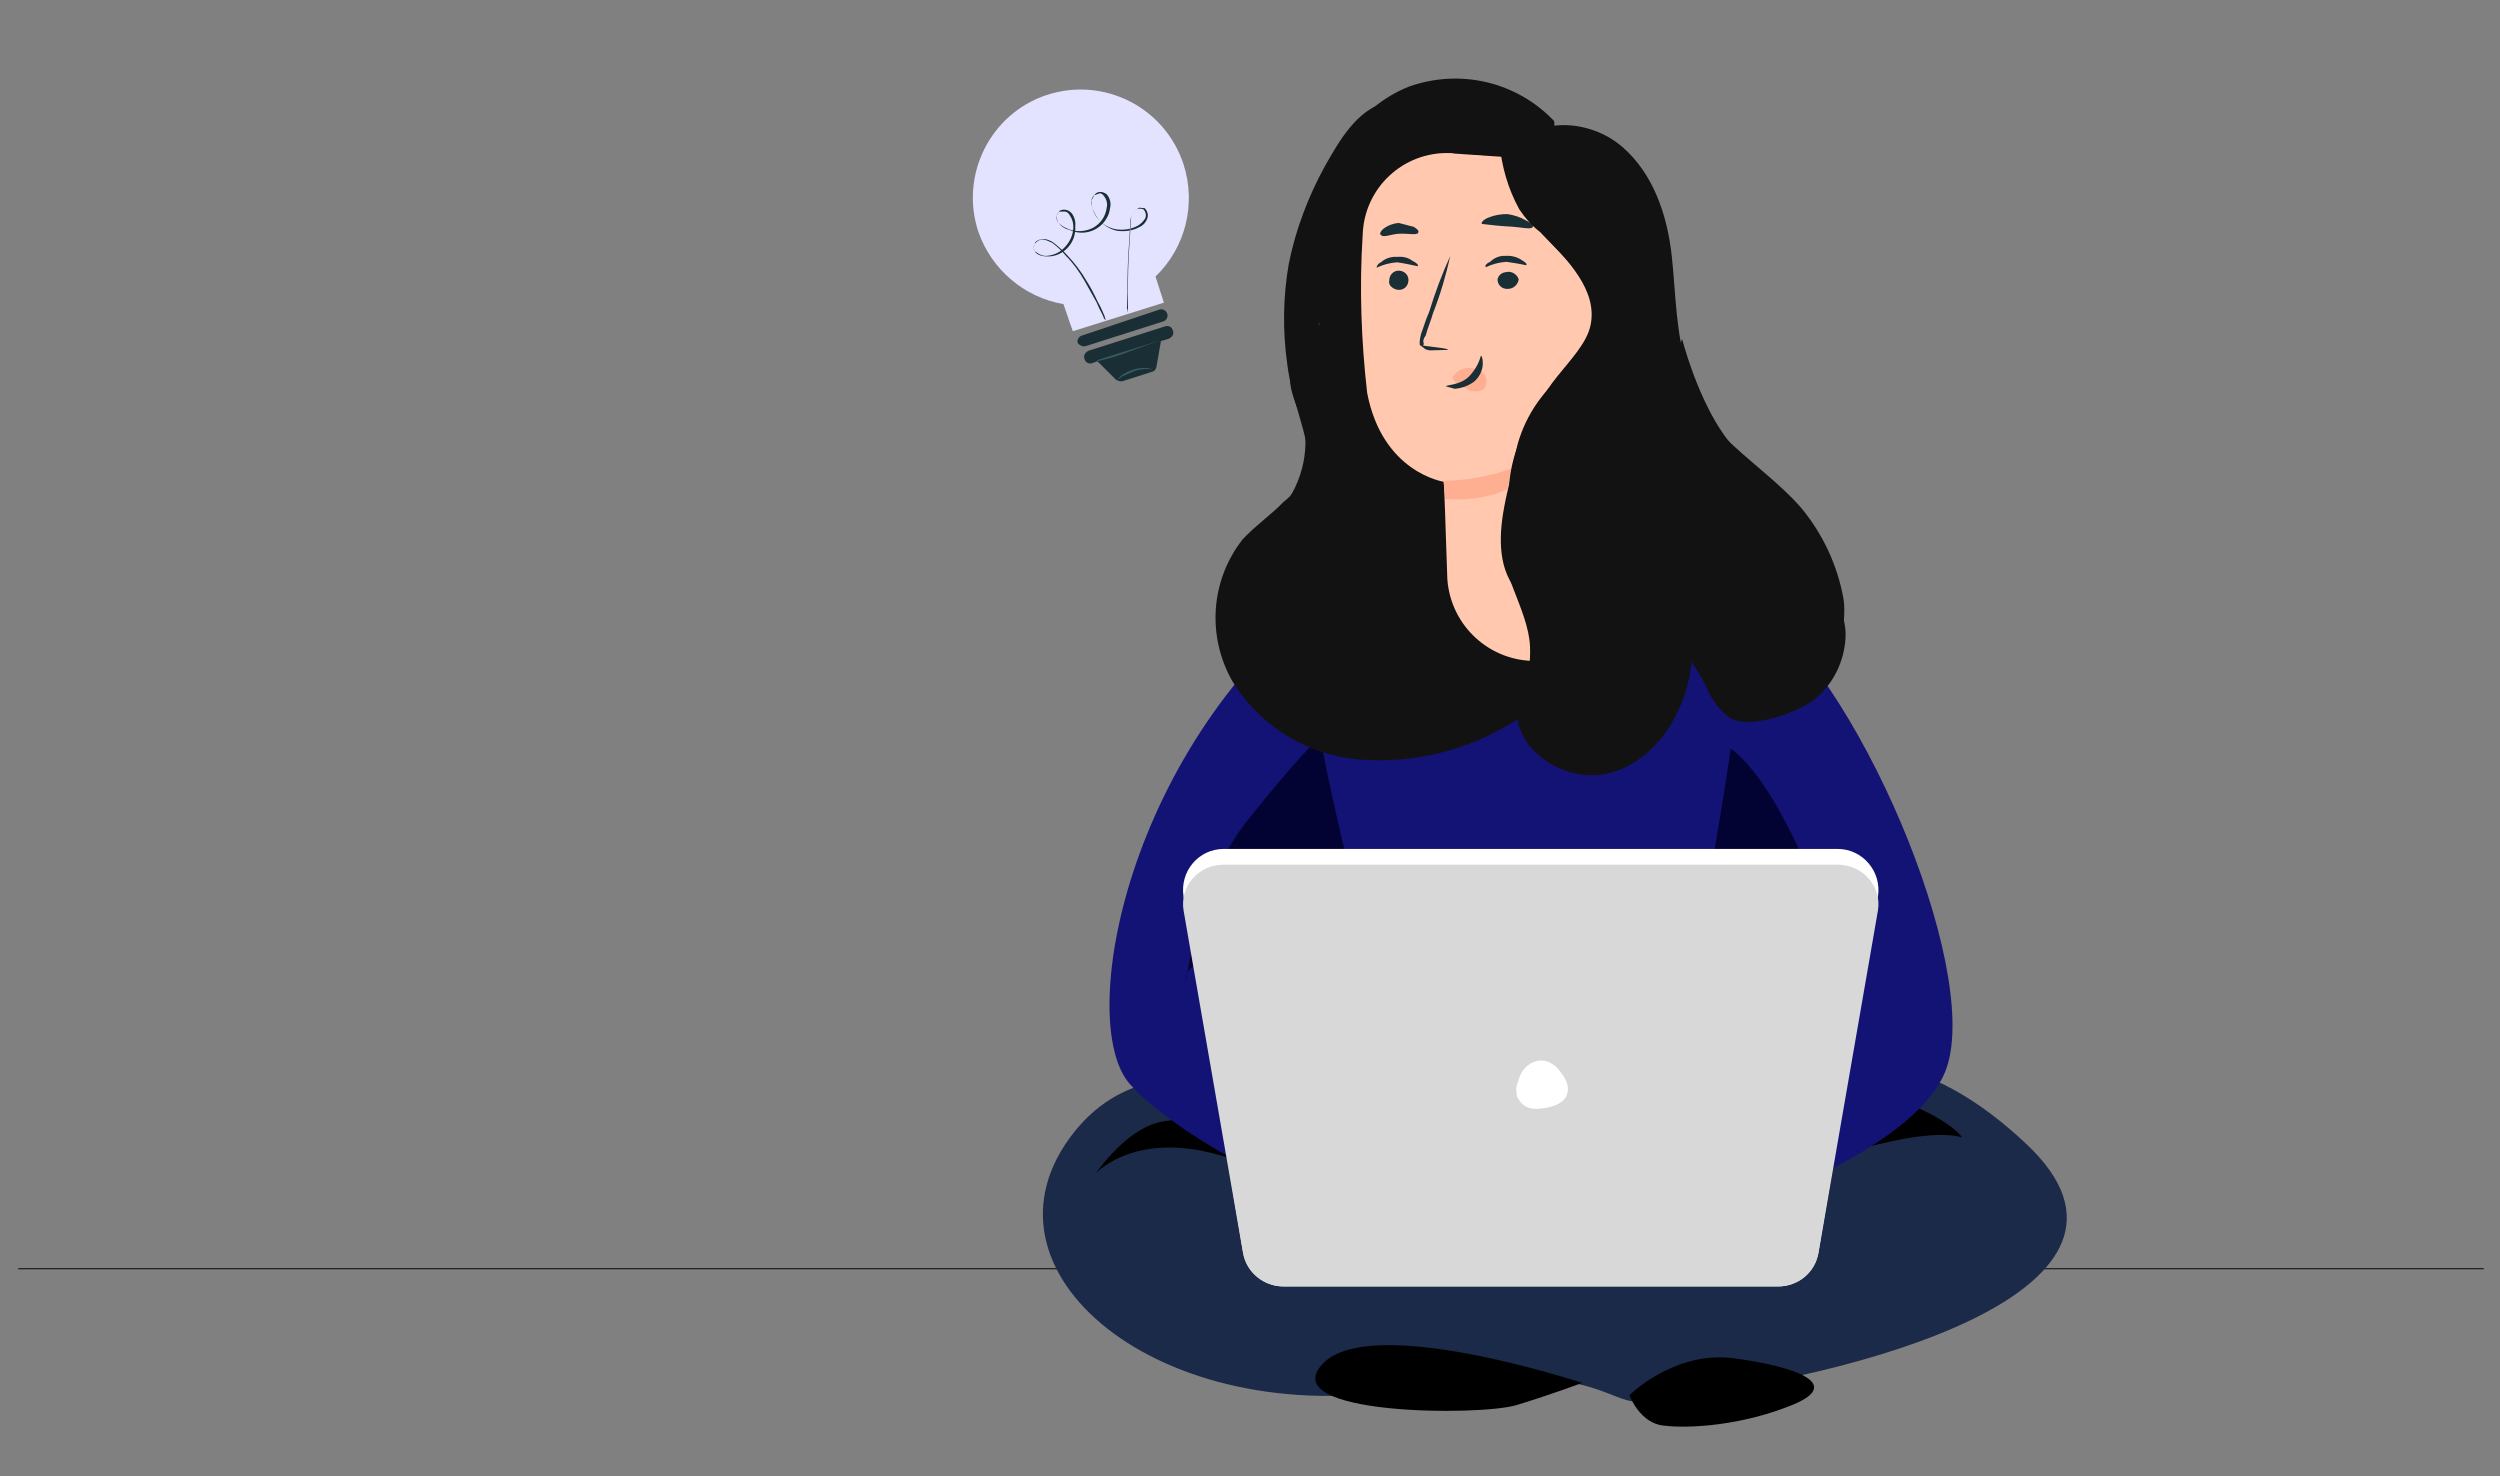 <?xml version="1.0" encoding="utf-8"?>
<!-- Generator: Adobe Illustrator 24.1.2, SVG Export Plug-In . SVG Version: 6.00 Build 0)  -->
<svg version="1.2" baseProfile="tiny" id="Layer_1" xmlns="http://www.w3.org/2000/svg" xmlns:xlink="http://www.w3.org/1999/xlink"
	 x="0px" y="0px" viewBox="0 0 508 300" overflow="visible" xml:space="preserve">
<rect x="0" y="0" width="508" height="300" fill="#808080" stroke="none"/>
<g id="Layer_1_2_">
	<g id="Layer_1_1_">
		<g id="Layer_1-2">
			<line fill="none" stroke="#1C1C1C" stroke-width="0.25" stroke-miterlimit="10" x1="3.7" y1="257.8" x2="504.7" y2="257.8"/>
		</g>
	</g>
</g>
<g id="Isolation_Mode">
	<g>
		<path fill="#1B2A49" d="M312.8,255.8c0,0-66.4-61-94.5-25.8c-22.4,28.1,17.4,61,68.3,52.2c35.9-6.2,39.9,2.8,46.2,2.6
			c46.7-4.7,109.7-23.2,79.1-52.2c-41.8-39.6-70,2.4-84.6,12.8C312.8,255.8,312.8,255.8,312.8,255.8z"/>
		<path d="M398.7,231.1c-17.5-4.8-84,27.8-84,27.8s-57.9-23.1-71.8-25.3c-13.9-2.2-20.2,4.8-20.2,4.8s6.5-9.7,14.1-10.6
			c7.6-0.9,18.6-3.3,18.6-3.3s110.9-7,125.5-2.6C395.6,226.3,398.7,231.1,398.7,231.1z"/>
		<path fill="#FFD24F" d="M303.6,98.3c-2.8,0.6-47.1,27.4-47.6,38.7c-0.5,11.2,12.1,102.4,36.6,114.2c24.5,11.9,51.9,0,51.9,0
			s28.7-98.6,20.2-117.3s-47.2-35.6-47.2-35.6S303.6,98.3,303.6,98.3z"/>
		<path fill="#131375" d="M271.1,119.5c-42.3,31.5-52.6,88.3-41.5,100.8c7.8,8.8,37.4,28.2,63,26.9c25.6-1.2,49.6,2.1,49.6,2.1
			s43.9-12.4,52.7-30.7c8.8-18.3-15.5-77.7-37.3-94.9C335.7,106.7,271.1,119.5,271.1,119.5z"/>
		<path fill="#030333" d="M351.7,152.1c12,8.9,22.4,42.5,22.4,42.5s-26.9,5.8-32.5,11.7c-5.6,5.8,0.8-2.2,4-18.3
			C348.8,171.8,351.7,152.1,351.7,152.1z"/>
		<path fill="#030333" d="M268.3,149.6c2.8,17.8,16.2,67.3,16.2,67.3s-12.4-19.6-25.5-20.7c-13.2-1.1-18-1.4-18,3.1
			c0,0.9,2.2-19.7,12.4-32.5C263.5,154.1,268.3,149.6,268.3,149.6z"/>
		<path fill="#FFFFFF" d="M361.3,261.4H260.8c-4,0-7.5-2.9-8.2-6.9l-12.1-72.3c-0.8-5.1,3-9.7,8.2-9.7h124.7c5.1,0,9,4.6,8.2,9.7
			l-12.1,72.3C368.8,258.5,365.4,261.4,361.3,261.4z"/>
		<path fill="#D8D8D8" d="M361.3,261.4H260.8c-4,0-7.5-2.8-8.2-6.7L240.5,185c-0.8-4.9,3-9.3,8.2-9.3h124.7c5.1,0,9,4.4,8.2,9.3
			l-12.1,69.7C368.8,258.6,365.4,261.4,361.3,261.4z"/>
		<path d="M321.5,281c-0.4-0.1-43.2-14.3-52.8-3.8c-9.6,10.4,32,10.6,39.5,8.3C315.7,283.2,321.5,281,321.5,281z"/>
		<path d="M331.1,283.5c0,0,9.1-9.1,21.2-7.5s22.4,5.1,12.1,9.4c-10.4,4.3-21.2,4.9-26.2,4.3C333.2,289.3,331.1,283.5,331.1,283.5z"
			/>
		<path fill="#FFFFFF" d="M295.1,103.5l-0.9-0.8c-0.6-0.7-0.5-1.7,0.2-2.3c0.1,0,0.1-0.1,0.2-0.1c10.9-7.9,18.7-19.3,22.1-32.3
			c1.6-6.2,2.1-12.6,1.5-19c0-1,0.8-1.9,1.8-1.9c0.9,0,1.7,0.6,1.9,1.5c0.5,6.8-0.1,13.7-1.9,20.3c-3.4,13.8-11.6,25.9-23.1,34.2
			C296.4,103.4,295.7,103.6,295.1,103.5z"/>
		<path fill="#121212" d="M307.3,30.8c0.5,2.3,0.8,4.6,1.5,7c0.8,2.4,5.1,1.6,4.5-1.3s-1-4.7-1.5-7c-0.4-1.2-1.7-1.9-2.9-1.6
			C307.8,28.3,307.1,29.5,307.3,30.8z"/>
		<path fill="#121212" d="M369.4,120.2c2-5.8-2.5-12.8-6.9-16.4c-4.3-3.6-2.5-1.2-3.3,0c-0.9,1.2,0.5,10.1,2.5,13.9
			c2.1,3.8,4.8,0.7,4.4-1.9c-0.8-2.8-1.9-5.5-3.2-8c-1.1-2.2-4.8-0.7-4.1,2l0.8,3.3c0.5,0.9,0.8,2,0.9,3c-0.5,2.9,4.2,4.1,4.4,1.1
			c0-3-0.5-6-1.6-8.7l-4.4,1.9c1.1,2.2,2,4.5,2.7,6.8l4-1.7l-2-4.1c-0.1-0.8-1.8-3.8-1.1-4.4l-3.4,0.2c3.2,2.5,7.2,7.6,5.8,12
			C363.6,123.4,368.3,123.3,369.4,120.2L369.4,120.2z"/>
		<g>
			<path fill="#121212" d="M341.8,68.9c2.9,10.4,7.1,18.7,11.3,22.8c4.2,4.1,8.5,9.1,8.4,14.9c-0.4,2.3-0.4,4.7,0.2,7
				c1.2,2.8,5,3.2,7.4,4.7c3.9,2.4,6.2,6.9,5.9,11.5c-0.3,4.4-2.2,8.6-5.5,11.6c-3.3,3.3-13.6,6.8-17.8,4.6c-2.3-1.6-4-3.9-5-6.5
				c-6.4-13-22.1-20.6-17.5-39.9"/>
			<path fill="#121212" d="M315.8,24.6c-7.6-8-19.1-10.7-29.5-7c-10.3,4.1-17,14.2-17,25.3c0,6.6,2.8,14,0,20.5s-6.4,7.8-7.1,12.6
				c-0.7,4.8,4.2,10.7,3.8,16.5c-0.4,3.7-2.2,7.2-5.2,9.5c-2.6,2.7-5.6,4.7-8.3,7.6c-6.5,8.3-7.3,19.6-2.1,28.8
				c5.5,9,14.8,14.8,25.3,15.9c10.4,0.9,20.8-1.3,29.9-6.5c5.9-3.1,11.1-7.6,15-13.1c3.7-5.8,4.4-13,1.9-19.4"/>
			<path fill="#FFC8AF" d="M328.8,33.5v5.3l1.2,78.9c-0.2,9.3-7.9,16.7-17.2,16.6c-0.1,0-0.2,0-0.3,0l0,0c-9.6,0.3-17.7-7-18.4-16.6
				c-0.3-9.8-0.7-19.8-0.7-19.8s-12.5-1.8-15.6-18.1c-1.2-10.6-1.6-21.4-0.9-32.1c0.3-9.5,8.2-16.9,17.7-16.6c0.3,0,0.6,0,0.9,0.1
				L328.8,33.5z"/>
			<path fill="#1A2E35" d="M282.3,57c-0.3,1,0.9,1.9,2,1.9s1.9-0.9,1.9-2s-0.9-1.9-2-1.9C283.2,55,282.3,55.8,282.3,57L282.3,57z"/>
			<path fill="#1A2E35" d="M279.7,54.4c1.3-0.6,2.7-1,4.2-1.1c1.4,0.2,2.8,0.5,4.2,0.8c0.1-0.3-0.1-0.6-1.1-1.1
				c-0.9-0.7-2-0.9-3.1-0.8c-1.2-0.1-2.4,0.3-3.3,1.1C280.1,53.5,279.8,53.9,279.7,54.4z"/>
			<path fill="#1A2E35" d="M304.3,56.8c0,1,0.8,1.9,1.9,1.9c0.1,0,0.1,0,0.2,0c1.1,0,2-0.8,2.2-1.9c-0.3-1.1-1.5-1.8-2.6-1.5
				C305,55.4,304.4,56.1,304.3,56.8z"/>
			<path fill="#1A2E35" d="M301.9,54.3c1.3-0.6,2.7-1,4.2-1.1c1.3,0.2,2.7,0.4,4,0.7c0.3-0.2-0.1-0.6-0.8-1c-1-0.7-2.2-1-3.4-0.9
				c-1.1-0.1-2.3,0.4-3.1,1.2C302.1,53.5,301.7,53.9,301.9,54.3z"/>
			<path fill="#1A2E35" d="M294.2,71.1c0.1-0.3-1.6-0.4-3.7-0.7c-2.1-0.3-1.1,0-1.2-0.6c-0.2-0.6,0-1.1,0.4-1.6
				c0.4-1.6,1.1-3.1,1.5-4.6c1.5-3.8,2.6-7.6,3.5-11.6c-1.7,3.7-3.1,7.5-4.3,11.4c-0.7,1.5-1.1,3.1-1.6,4.3
				c-0.2,0.8-0.4,1.6-0.3,2.4l1.2,0.9l0.8,0.2L294.2,71.1z"/>
			<path fill="#FFAF91" d="M293.3,97.7c7.7-0.1,15.2-2.3,21.8-6.3c0,0-5.1,11.2-21.4,10L293.3,97.7z"/>
			<path fill="#FFAF91" d="M295.4,76.4c0.7-1.2,2.1-1.8,3.5-1.6c1,0,2,0.5,2.7,1.2c0.6,0.8,0.6,1.9,0.1,2.8
				c-0.5,0.7-1.9,0.9-2.9,0.6l-2.9-1.6l-0.6-0.7c-0.3-0.1-0.1-0.6-0.1-0.8"/>
			<path fill="#1A2E35" d="M300.9,72.3c-0.4,1.6-1.3,3.1-2.5,4.3c-1.8,1.7-4.6,1.6-4.6,1.9l1.8,0.5c1.4-0.1,2.8-0.6,4-1.5
				c1-0.9,1.6-2.1,1.7-3.4C301.3,73,301.2,72.4,300.9,72.3z"/>
			<path fill="#1A2E35" d="M301.1,45.5c1.7,0.2,3.4,0.4,5.1,0.5c2.7,0.1,4.8,0.7,5.2,0.2c0.4-0.5-0.3-0.9-1.3-1.4
				c-1.2-0.7-2.5-1.1-3.8-1.3c-1.3,0-2.6,0.2-3.8,0.7C301.6,44.5,300.9,45.2,301.1,45.5z"/>
			<path fill="#1A2E35" d="M280.6,47.7c0.4,0.7,2-0.1,3.6-0.2c1.7-0.1,3.5,0.3,3.9-0.1c0.4-0.5-0.1-0.8-0.8-1.3l-3.1-0.8
				c-1.1,0.1-2.2,0.5-3.1,1.2C280.4,47.1,280.3,47.7,280.6,47.7z"/>
			<path fill="#121212" d="M308.4,28.6c-4.5,5.8,0.1,13.8,5.1,19s11.2,11.4,9.7,18.5s-12.8,13.3-11.1,21.8c0.6,2.9,3,5.5,2.8,8.5
				s-7.1,8.2-9,13.5s4.7,13.9,5,21.5c0.3,7.5-2.4,8.2-2.7,12.6c-0.3,8.8,10.2,15.3,18.8,13.1c8.6-2.2,14.3-10.5,16.2-19.1
				c1.9-8.6-0.8-20.7-2.2-29.3l14.5,3.7c2.9-2.6-0.8-5.5-1.5-9.2c-1.4-9.5-7.7-17.5-10.7-26.5c-2.9-9.1-2.7-16.5-3.6-24.7
				s-3.7-16.7-10.1-22.2s-17.2-6.3-22.2,0.4"/>
			<path fill="#121212" d="M275.2,25.6c-8.3,10.8-13,23.9-13.5,37.5c-0.2,6.9,0.6,13.7,2.6,20.3c2.2,7,0.6,14.6-4.1,20.3
				c-1.1,0.7-1.5,2.2-0.8,3.3c0.7,1.1,2.2,1.5,3.3,0.8c0.3-0.2,0.6-0.5,0.8-0.8c4.5-5.1,6.8-11.8,6.4-18.6
				c-0.4-3.5-1.2-6.9-2.4-10.3c-0.8-3.5-1.2-7-1.2-10.5c-0.6-13.9,3.7-27.6,12.1-38.7C280.2,26.3,276.9,23.3,275.2,25.6z"/>
			<path fill="#121212" d="M281.9,20.7c-6.2,1.5-9.8,8-12.7,13.1c-3.4,6.2-5.9,12.8-7.3,19.7c-1.2,6.8-1.3,13.8-0.3,20.7
				c0.9,7.2,4.2,14.1,4.8,21.4c0.4,2.9,5.1,3,4.7-0.2c-0.3-3.1-3.4-12.8-4.5-19.4c-1.4-6.2-1.5-12.6-0.4-18.9
				c0.8-6.3,2.6-12.5,5.5-18.2c1.4-2.8,3-5.4,4.8-7.9c1.6-2.6,3.9-4.6,6.7-5.8C286.2,24.5,284.9,20.1,281.9,20.7z"/>
			<path fill="#121212" d="M268.2,45.1c-2.1,7.4-4,14.9-5.8,22.6c-0.5,2.1,2.5,4.2,3.8,2.4c1.3-1.9,3.8-10.6,6.8-15.7l-4.3-1.6
				l-2.6,10.1c-1,2.8,3.7,4,4.4,1.1l2.6-10.1c0.1-1.3-1-2.5-2.3-2.5c-0.8,0-1.5,0.3-2,0.9c-2.6,4.6-2.7,10.4-5.9,14.5l3.9,2.1
				c1.6-7.6,3.6-15.1,6-22.5C273.6,43.5,269.2,42.3,268.2,45.1L268.2,45.1z"/>
			<path fill="#121212" d="M304.1,29.1c2.6,4.8,3.1,10.5,7.4,14.3c4.3,3.9,5.3-1.1,3.3-3.3c-1.9-2.2-4.3-9.1-6.6-13.3
				c-0.8-1-2.4-1.2-3.4-0.4C304.1,27.1,303.8,28.2,304.1,29.1z"/>
			<path fill="#121212" d="M304.7,29c0.4,4.7,1.7,9.3,4,13.5c1.2,1.8,2.6,3.4,4.3,4.7l5.7,5.9c1.9,2.2,5.3-1.1,3.3-3.3l-4.8-5.1
				l-4.3-3.9c-2.1-3.7-3.3-7.8-3.6-12c-0.3-1.3-1.6-2.1-2.9-1.8C305.6,27.2,304.9,28,304.7,29z"/>
			<path fill="#121212" d="M312.8,83.1c-3.7,6.6-6.2,13.9-7.4,21.4c-0.9,5.8-0.8,12.8,4.3,16.9s5.7-1.6,3.3-3.3
				c-2.3-1.7-3.6-9.8-2.5-15c1.2-6.2,3.3-12.2,6.2-17.8c0.6-1.1,0.2-2.4-0.9-3C314.7,81.6,313.3,82,312.8,83.1L312.8,83.1z"/>
			<path fill="#121212" d="M314.8,88.3c-2.7,5.4-4.3,11.3-4.7,17.3c-0.1,2.5,4,2.9,4.6,0.3l1.9-7.3l-4.4-1.1l-1.9,7.3
				c-0.1,1.3,1,2.5,2.3,2.5c0.8,0,1.5-0.3,2-0.9c2.3-3.6,2.4-9.3,6.4-11.9s0-5.5-2.3-3.9s-5.3,8.9-8.2,13.7l4.3,1.6l1.9-7.3
				c-0.1-1.3-1.3-2.3-2.6-2.2c-0.7,0.1-1.4,0.5-1.8,1.1l-1.9,7.3l4.5,0.6c0.5-5.2,1.8-10.3,3.8-15.1C319.9,87.7,316,85.6,314.8,88.3
				L314.8,88.3z"/>
			<path fill="#121212" d="M316.2,78.1l-4.8,6.8c-1.8,2.6,2.4,4.8,4.1,2.4l4.8-7.1C322.1,78,318,75.6,316.2,78.1z"/>
			<path fill="#121212" d="M314.5,79.6c-2.7,3.9-4.6,8.3-5.5,13c-0.5,2.9,3.9,4.1,4.4,1.1c1-4.3,2.8-8.3,5.3-11.9
				C320.3,79.5,316.2,77,314.5,79.6z"/>
			<path fill="#121212" d="M318.9,75.2c-5.1,3.7-8.8,9-10.5,15c-1.4,5.5-2.5,12.1,1.5,16.7c4.1,4.6,5.3-1.1,3.3-3.3
				c-1.9-2.2-1.3-9.2-0.1-12.7c1.3-4.7,4.1-8.8,8-11.8C323.6,77.5,321.3,73.4,318.9,75.2L318.9,75.2z"/>
			<path fill="#121212" d="M336.5,70.3c-0.4,13.5,10.9,22.2,19.9,30.3c5.2,4.1,9.3,9.5,11.8,15.7c1.3,2.9,2,6,2.1,9.1
				c0.1,1.7,0.9,7.2-1.1,7.7c-2.1,0.6-1.8,5.1,1.1,4.4c2.9-0.6,5.1-11.2,4.3-15.8c-1.2-6.8-4.2-13.2-8.6-18.5
				c-8.5-9.9-25.3-17.8-24.7-33.2C341.2,67.1,336.7,67.3,336.5,70.3z"/>
			<path fill="#121212" d="M316.7,77.4c-2.2,1.6-3.9,3.7-4.9,6.2c-1.6,2.4-2.8,5.1-3.7,7.9c-0.9,2.6-1.4,5.4-1.5,8.2
				c-0.3,2.4,0.4,4.7,1.9,6.6c0.8,0.4,1.8,0.3,2.5-0.2l0,0c2.9-1.5,0.3-5.5-2.3-3.9l-0.3-0.1l2.5,0.1c0.7,0.5,0.3-2.4,0.4-2.7
				c-0.1-0.8-0.1-1.7,0.1-2.5c0.2-2,0.7-3.9,1.5-5.7c0.7-1.8,1.8-3.7,2.8-5.6c1.1-1.9,1.8-3.7,3.3-4.4c1.1-0.6,1.4-2,0.8-3.1
				C319.2,77.1,317.8,76.8,316.7,77.4L316.7,77.4z"/>
			<g>
				<path fill="#121212" d="M357.7,105.7c2.9,3.7,6,7.4,7.5,11.9c0.9-0.4,1.8-0.8,2.7-1.2c-1.3-2.3-1.9-4.9-1.9-7.6
					c-0.9,0.3-1.9,0.5-2.8,0.8c1.2,2.3,2.1,4.7,2.7,7.2c0.8-0.5,1.7-1,2.5-1.5c-1.4-1.6-2.7-3.2-3.9-4.9c-0.6-0.9-1.2-1.7-1.8-2.6
					c-0.3-0.4-0.5-0.8-0.8-1.2c-0.1-0.2-0.3-0.5-0.4-0.7c0-0.1-0.1-0.1-0.1-0.2c-0.1-0.2-0.1-0.2,0,0c-0.1,0.2-0.3,0.4-0.4,0.7
					c-0.2,0.1-0.4,0.1-0.6,0.1c-0.1,0,0,0.1,0.2,0.1l0.4,0.4c0.4,0.5,0.8,1.1,1.1,1.6c0.8,1.2,1.5,2.4,2.1,3.7
					c1.1,2.4,1.8,5,1.2,7.6c0.9-0.1,1.8-0.2,2.7-0.4c-1-1.9-1.8-3.9-2.4-6c-0.4-1.5-2.4-1.3-2.9,0c-0.5,1.4-0.7,2.8-0.5,4.3
					c1-0.1,2-0.3,2.9-0.4c-0.5-3.3-0.9-6.7-1.4-10c-0.2-1.7-3-1.3-2.9,0.4c0,2.6-0.2,5.3-0.8,7.8c1,0.1,2,0.3,2.9,0.4
					c0.3-3.5,0.5-7,0.8-10.5c0.1-0.8-0.7-1.5-1.5-1.5c-0.9,0-1.4,0.7-1.5,1.5c-0.3,3.5-0.5,7-0.8,10.5c-0.1,1.7,2.6,2.1,2.9,0.4
					c0.6-2.8,0.9-5.7,0.9-8.6c-1,0.1-2,0.3-2.9,0.4c0.5,3.3,0.9,6.7,1.4,10c0.2,1.7,3.2,1.3,2.9-0.4c-0.1-1.2,0-2.3,0.4-3.5
					c-1,0-1.9,0-2.9,0c0.6,2.3,1.5,4.6,2.7,6.7c0.6,1.1,2.4,0.9,2.7-0.4c1.2-5-1-9.8-3.7-13.9c-1-1.6-2.9-4.5-5.2-3
					c-1.3,0.9-1,2.5-0.3,3.7c0.6,1.1,1.3,2.1,2,3.2c1.6,2.4,3.4,4.6,5.3,6.8c1,1.2,2.8-0.1,2.5-1.5c-0.7-2.7-1.7-5.4-3-7.9
					c-0.7-1.4-2.8-0.7-2.8,0.8c0,3.2,0.8,6.3,2.3,9.1c0.8,1.5,3.3,0.5,2.7-1.2c-1.7-5-5-9.2-8.3-13.3c-0.5-0.6-1.6-0.5-2.1,0
					C357.1,104.2,357.2,105.1,357.7,105.7L357.7,105.7z"/>
			</g>
		</g>
		<path fill="#E3E3FF" d="M198.8,47.1c-3.8-11.5,2.4-24,13.9-27.8l0,0c11.6-3.8,24,2.5,27.8,14.1c2.6,8.1,0.4,16.9-5.7,22.8l1.7,5.3
			L218,67.3c0,0-1-2.8-1.9-5.5C208.1,60.4,201.5,54.8,198.8,47.1z"/>
		<path fill="#1A2E35" d="M224.7,65.1l-0.3-1c-0.4-0.9-0.8-1.9-1.3-2.7c-0.7-1.5-1.4-2.9-2.3-4.3c-1.1-1.9-2.4-3.6-3.9-5.2
			c-0.8-0.9-1.7-1.7-2.7-2.5c-0.5-0.4-1.2-0.7-1.8-0.8c-0.7-0.1-1.5,0.1-2,0.6l-0.4,1.1c0.1,0.4,0.3,0.8,0.5,1.1
			c0.6,0.5,1.4,0.7,2.1,0.7c1.6,0.1,3.1-0.5,4.2-1.6c1.2-1.2,1.8-2.8,1.7-4.5c0.1-0.9-0.1-1.7-0.6-2.5c-0.5-0.7-1.4-1.1-2.3-0.8
			c-0.4,0.1-0.7,0.7-0.9,1.1c0,0.5,0.1,0.9,0.3,1.3c0.5,0.8,1.3,1.4,2.3,1.6c2.9,1.4,6.4,0.2,7.8-2.8c0.3-0.6,0.4-1.2,0.5-1.8
			c0.2-0.9-0.1-1.9-0.7-2.6c-0.4-0.3-0.8-0.5-1.3-0.5s-0.9,0.2-1.2,0.6l-0.6,1.1c0,0.5,0,0.9,0.1,1.4c0.3,0.8,0.7,1.6,1.2,2.3
			c1,1.3,2.4,2.2,3.9,2.5c1.6,0.2,3.2,0,4.6-0.8c0.7-0.3,1.2-0.9,1.5-1.6c0.3-0.8,0.1-1.6-0.5-2.2l-1.1-0.1l-0.9,0.6
			c-0.5,0.5-0.8,1.2-0.8,1.8l-0.2,3.7c-0.4,4.8-0.4,8.6-0.4,11.3c0,1,0,2.1,0,3.1c-0.1,0.3,0,0.6-0.1,0.8l0,0c0-0.3,0-0.5-0.1-0.8
			l0.1-3.2c0-2.5,0-6.4,0.4-11.1l0.2-3.7c0.1-0.7,0.4-1.3,0.8-1.8c0.5-0.5,1.1-0.6,1.8-0.4c0.5,0.5,0.7,1.2,0.4,1.9
			c-0.4,0.6-0.9,1.1-1.4,1.4c-1.4,0.8-2.9,1-4.5,0.8c-1.6-0.3-2.9-1.1-3.9-2.4c-0.5-0.7-0.8-1.4-1-2.2c-0.3-0.8-0.2-1.7,0.4-2.3
			l1.1-0.4c0.3-0.1,0.7,0.2,0.9,0.5c0.5,0.6,0.8,1.5,0.6,2.3c-0.2,1.8-1.2,3.3-2.8,4.2c-1.6,0.8-3.5,0.9-5.1,0.2
			c-0.8-0.3-1.6-0.8-2.1-1.5c-0.2-0.4-0.3-0.8-0.2-1.2s0.3-0.7,0.7-0.8h1.1c0.4,0.1,0.7,0.4,0.9,0.8c0.5,0.7,0.7,1.5,0.7,2.3
			c0,1.6-0.7,3.1-1.8,4.2c-1,1.1-2.5,1.7-4,1.7c-0.7-0.1-1.3-0.4-1.8-0.8c-0.5-0.3-0.6-1-0.3-1.5c0.1-0.1,0.1-0.2,0.2-0.3
			c0.4-0.5,1-0.8,1.7-0.7c0.6,0.1,1.2,0.4,1.8,0.7c1,0.8,1.9,1.6,2.7,2.6c1.5,1.5,2.7,3.2,3.8,5.1l2.4,4.3c0.4,0.9,0.8,1.8,1.3,2.7
			c0.1,0.3,0.2,0.6,0.4,0.8L224.7,65.1z"/>
		<path fill="#1A2E35" d="M220.7,70.3l15.7-5c0.6-0.2,1-0.9,0.8-1.5l0,0l0,0c-0.2-0.7-0.9-1.1-1.6-0.9l-15.8,5.3
			c-0.6,0.2-1,0.9-0.8,1.5l0,0l0,0C219.5,70.3,220.1,70.5,220.7,70.3z"/>
		<path fill="#1A2E35" d="M221.1,71.3l15.7-5c0.6-0.2,1.3,0.1,1.5,0.8l0,0c0.3,0.6,0,1.3-0.6,1.6c0,0-0.1,0-0.1,0.1l-1.7,0.5
			l-0.9,5.2c-0.1,0.6-0.5,1-1.1,1.1l-5.6,1.8c-0.6,0.2-1.3,0-1.7-0.4l-3.6-3.6l-1.1,0.4c-0.6,0.2-1.3-0.1-1.5-0.8l0,0
			c-0.3-0.6,0-1.3,0.6-1.6C221,71.4,221,71.3,221.1,71.3z"/>
		<path fill="#375A64" d="M227,77.3l1-0.8l2.5-1.1c0.9-0.3,1.9-0.5,2.8-0.4l1.1,0.1l-1.2-0.3c-1-0.1-2,0-2.9,0.3s-1.8,0.7-2.6,1.3
			L227,77.3z"/>
		<path fill="#375A64" d="M223,73.4c2.1-0.5,4.3-1.1,6.3-1.9l6.3-2.3l-12.7,4L223,73.4z"/>
	</g>
	<g>
		<path fill="#FFFFFF" d="M311.5,222.4c0-0.4,0-0.8,0-1.2c0-0.1,0-0.2,0-0.2c0-0.4,0,0.2,0,0s0.1-0.4,0.1-0.6c0-0.1,0-0.2,0.1-0.2
			c0-0.1,0.1-0.4,0-0.1c0-0.2,0.2-0.3,0.3-0.5c0-0.1,0.1-0.2,0.2-0.2c0,0-0.2,0.3,0,0.1c0.1-0.1,0.3-0.4,0.5-0.4c0,0-0.3,0.2,0,0
			c0.1,0,0.1-0.1,0.2-0.1c0,0,0.2-0.2,0.3-0.1c0,0-0.4,0.1-0.1,0c0,0,0.5-0.2,0.5-0.1c0,0-0.3,0-0.1,0c0.1,0,0.2,0,0.3,0
			c0.3,0-0.3-0.1,0,0c0.1,0,0.1,0,0.2,0.1c0.3,0.1-0.2-0.1,0,0c0.1,0,0.2,0.1,0.2,0.1l0.2,0.1c-0.1,0-0.2-0.2,0,0
			c0.1,0.1,0.3,0.3,0.4,0.4c0.2,0.3-0.1-0.2,0,0c0.1,0.1,0.1,0.2,0.2,0.2c0.1,0.1,0.2,0.3,0.3,0.4c0.2,0.4,0.5,0.7,0.6,1.1
			c0-0.1-0.1-0.3,0,0c0,0,0.1,0.4,0,0.2c0-0.2,0,0.1,0,0.1s0.1-0.4,0-0.1c0,0.1,0,0.1-0.1,0.2c0,0.2,0.2-0.3,0-0.1l-0.1,0.1
			c0.2-0.2,0.2-0.2,0.1-0.1l-0.1,0.1c0,0-0.1,0.1-0.2,0.1c0,0,0.3-0.2,0.1-0.1c-0.1,0.1-0.3,0.2-0.4,0.2s-0.1,0.1-0.2,0.1
			c-0.3,0.1,0.3-0.1,0.1,0c-0.2,0-0.3,0.1-0.5,0.2c-0.3,0.1-0.6,0.1-0.9,0.2c-0.1,0-0.3,0,0.1,0c-0.1,0-0.2,0-0.2,0
			c-0.2,0-0.5,0.1-0.7,0.1s-0.4,0-0.5,0s-0.2,0-0.3,0c-0.3,0,0,0,0,0c-0.1,0-0.5-0.1-0.6-0.2c0.3,0.2,0.1,0,0,0s-0.1-0.1-0.2-0.1
			c0.2,0.1,0.2,0.2,0.1,0.1c0-0.1-0.1-0.1-0.2-0.1c-0.2-0.2,0.1,0.1,0.1,0.1c0-0.1-0.2-0.3-0.2-0.4c0.1,0.1,0.1,0.3,0.1,0.1
			c0-0.1-0.1-0.2-0.1-0.2s0-0.1,0-0.2c0.1,0.2,0,0.3,0,0.1c0-0.1,0-0.3,0-0.4c0,0.3-0.1,0.3,0,0.1c0-0.1,0-0.2,0.1-0.2
			c0,0,0.1-0.1,0.1-0.2c0,0.3-0.1,0.2,0,0.1l0.1-0.2c0,0.1-0.2,0.3,0,0l0.1-0.1c0,0.2-0.3,0.2-0.1,0.1l0.2-0.1
			c-0.1,0.1-0.3,0.1-0.1,0.1c0.1,0,0.2,0,0.2-0.1c0.1,0,0.1,0.1-0.1,0c0.1,0,0.3,0,0.5,0s-0.4-0.1-0.1,0c0.1,0,0.1,0,0.2,0
			s0.2,0.1,0.2,0.1s-0.3-0.2-0.1,0c0.1,0.1,0.3,0.2,0.4,0.2c0,0-0.3-0.2-0.1-0.1c0.1,0.1,0.1,0.1,0.2,0.2c0.2,0.2-0.1-0.2-0.1-0.1
			c0,0.1,0.1,0.1,0.1,0.2c0.1,0.2,0-0.1,0-0.1c0,0.1,0.1,0.2,0.1,0.2c0.1,0.2,0,0,0-0.1c0,0,0,0.4,0,0.1v-0.1c0,0.2,0,0.1,0,0
			c-0.1,0.3,0.2-0.2,0,0c0.2-0.2,0.2-0.2,0.1-0.1c0.1,0,0.2-0.1,0.2-0.1c-0.2,0-0.1,0,0.2,0c-0.2,0,0.4,0.1,0,0
			c-0.3,0,0.3,0.2,0.1,0l-0.1-0.1c0.2,0.1,0.2,0.2,0.1,0.1c-0.1-0.1,0,0,0.1,0.2l-0.1-0.1c0,0,0.1,0.4,0.1,0.2c0.1,0.4,0,0.3,0,0.2
			c0,0.1,0,0.2,0,0.3c0-0.1,0-0.1-0.1,0.1c0.1-0.1,0.2-0.2-0.1,0.1c0.2-0.2-0.3,0.2-0.1,0.1c0.2-0.1-0.4,0.1-0.1,0.1
			c0.2,0,0,0.1-0.2,0h0.2c-0.1,0.1-0.4-0.1-0.1,0s-0.1,0.1-0.1-0.1l0.1,0.1c0.2,0.1-0.3-0.2-0.1-0.1c0.2,0.2-0.2-0.3-0.1-0.1
			c0-0.1-0.1-0.2-0.1-0.2c0,0.1,0,0.1,0-0.2v0.1c0-0.3,0.2-0.6,0.4-0.7c0.2-0.1,0.4-0.1,0.6-0.1c-0.2-0.1,0.2,0.1,0.3,0.2
			c0.2,0.2,0.1,0.2,0.1,0.1c0,0.1,0.1,0.5,0.1,0.2s-0.1,0.3,0,0c-0.1,0.2-0.1,0.2,0,0s0,0.1-0.1,0.1l0.1-0.1
			c-0.2,0.1-0.2,0.2-0.1,0.1l0.2-0.1c0,0.1-0.3,0.2,0,0c0.2-0.1-0.1,0-0.2,0c0,0,0.4,0,0.1,0s0,0,0,0c-0.1,0-0.1-0.1-0.2-0.1
			c0.1,0.1,0.1,0-0.1-0.1c0.2,0.2-0.1-0.1-0.1-0.1c0.1,0.1,0.1,0.1-0.1-0.2c0,0.1,0,0.1,0-0.1v-0.1c0,0.2,0,0.1,0-0.2c0,0,0,0,0,0.1
			s0,0.1,0.1-0.1l-0.1,0.1c-0.1,0.2,0.3-0.2,0,0c-0.1,0.1,0.3-0.2,0.1-0.1c-0.2,0.1,0.4-0.1,0.1,0c0.4-0.1,0.3,0,0.2,0
			c0.2,0,0.3,0,0.5,0.1c0,0-0.1,0-0.1-0.1c-0.6-0.5-1.7-0.1-2.1,0.5c-0.4,0.8-0.1,1.6,0.5,2.1c1.2,0.8,2.8,0.1,3.4-1.1
			c0.3-0.6,0.4-1.3,0.2-1.9c-0.3-0.8-0.9-1.4-1.7-1.6c-1.3-0.4-2.7,0.2-3.4,1.4c-0.9,1.4-0.3,3.6,1.5,3.9c1,0.2,1.9-0.2,2.4-1.1
			c0.4-0.7,0.4-1.6,0-2.3c-0.6-1-2-1.5-3.1-1.2c-1.4,0.4-2.2,2.1-1.4,3.4c0.7,1.2,2.3,1.7,3.5,1.1c1.5-0.7,1.6-2.7,0.9-4
			c-0.5-1-1.6-1.7-2.6-2c-1.2-0.3-2.5,0-3.4,0.9c-0.8,0.7-1.2,1.9-1.2,3c0.1,1.3,0.7,2.4,1.7,3.1c1.1,0.7,2.5,0.7,3.8,0.5
			c2.2-0.3,5-1.2,5-3.9c0-1.3-0.8-2.6-1.6-3.6c-0.9-1.2-2-2-3.5-2.2c-1.3-0.1-2.6,0.5-3.5,1.4c-1,1-1.5,2.4-1.7,3.8
			c-0.1,0.6-0.1,1.1-0.1,1.7c0,0.8,0.7,1.5,1.5,1.5C310.7,223.8,311.5,223.2,311.5,222.4L311.5,222.4z"/>
	</g>
</g>
</svg>
